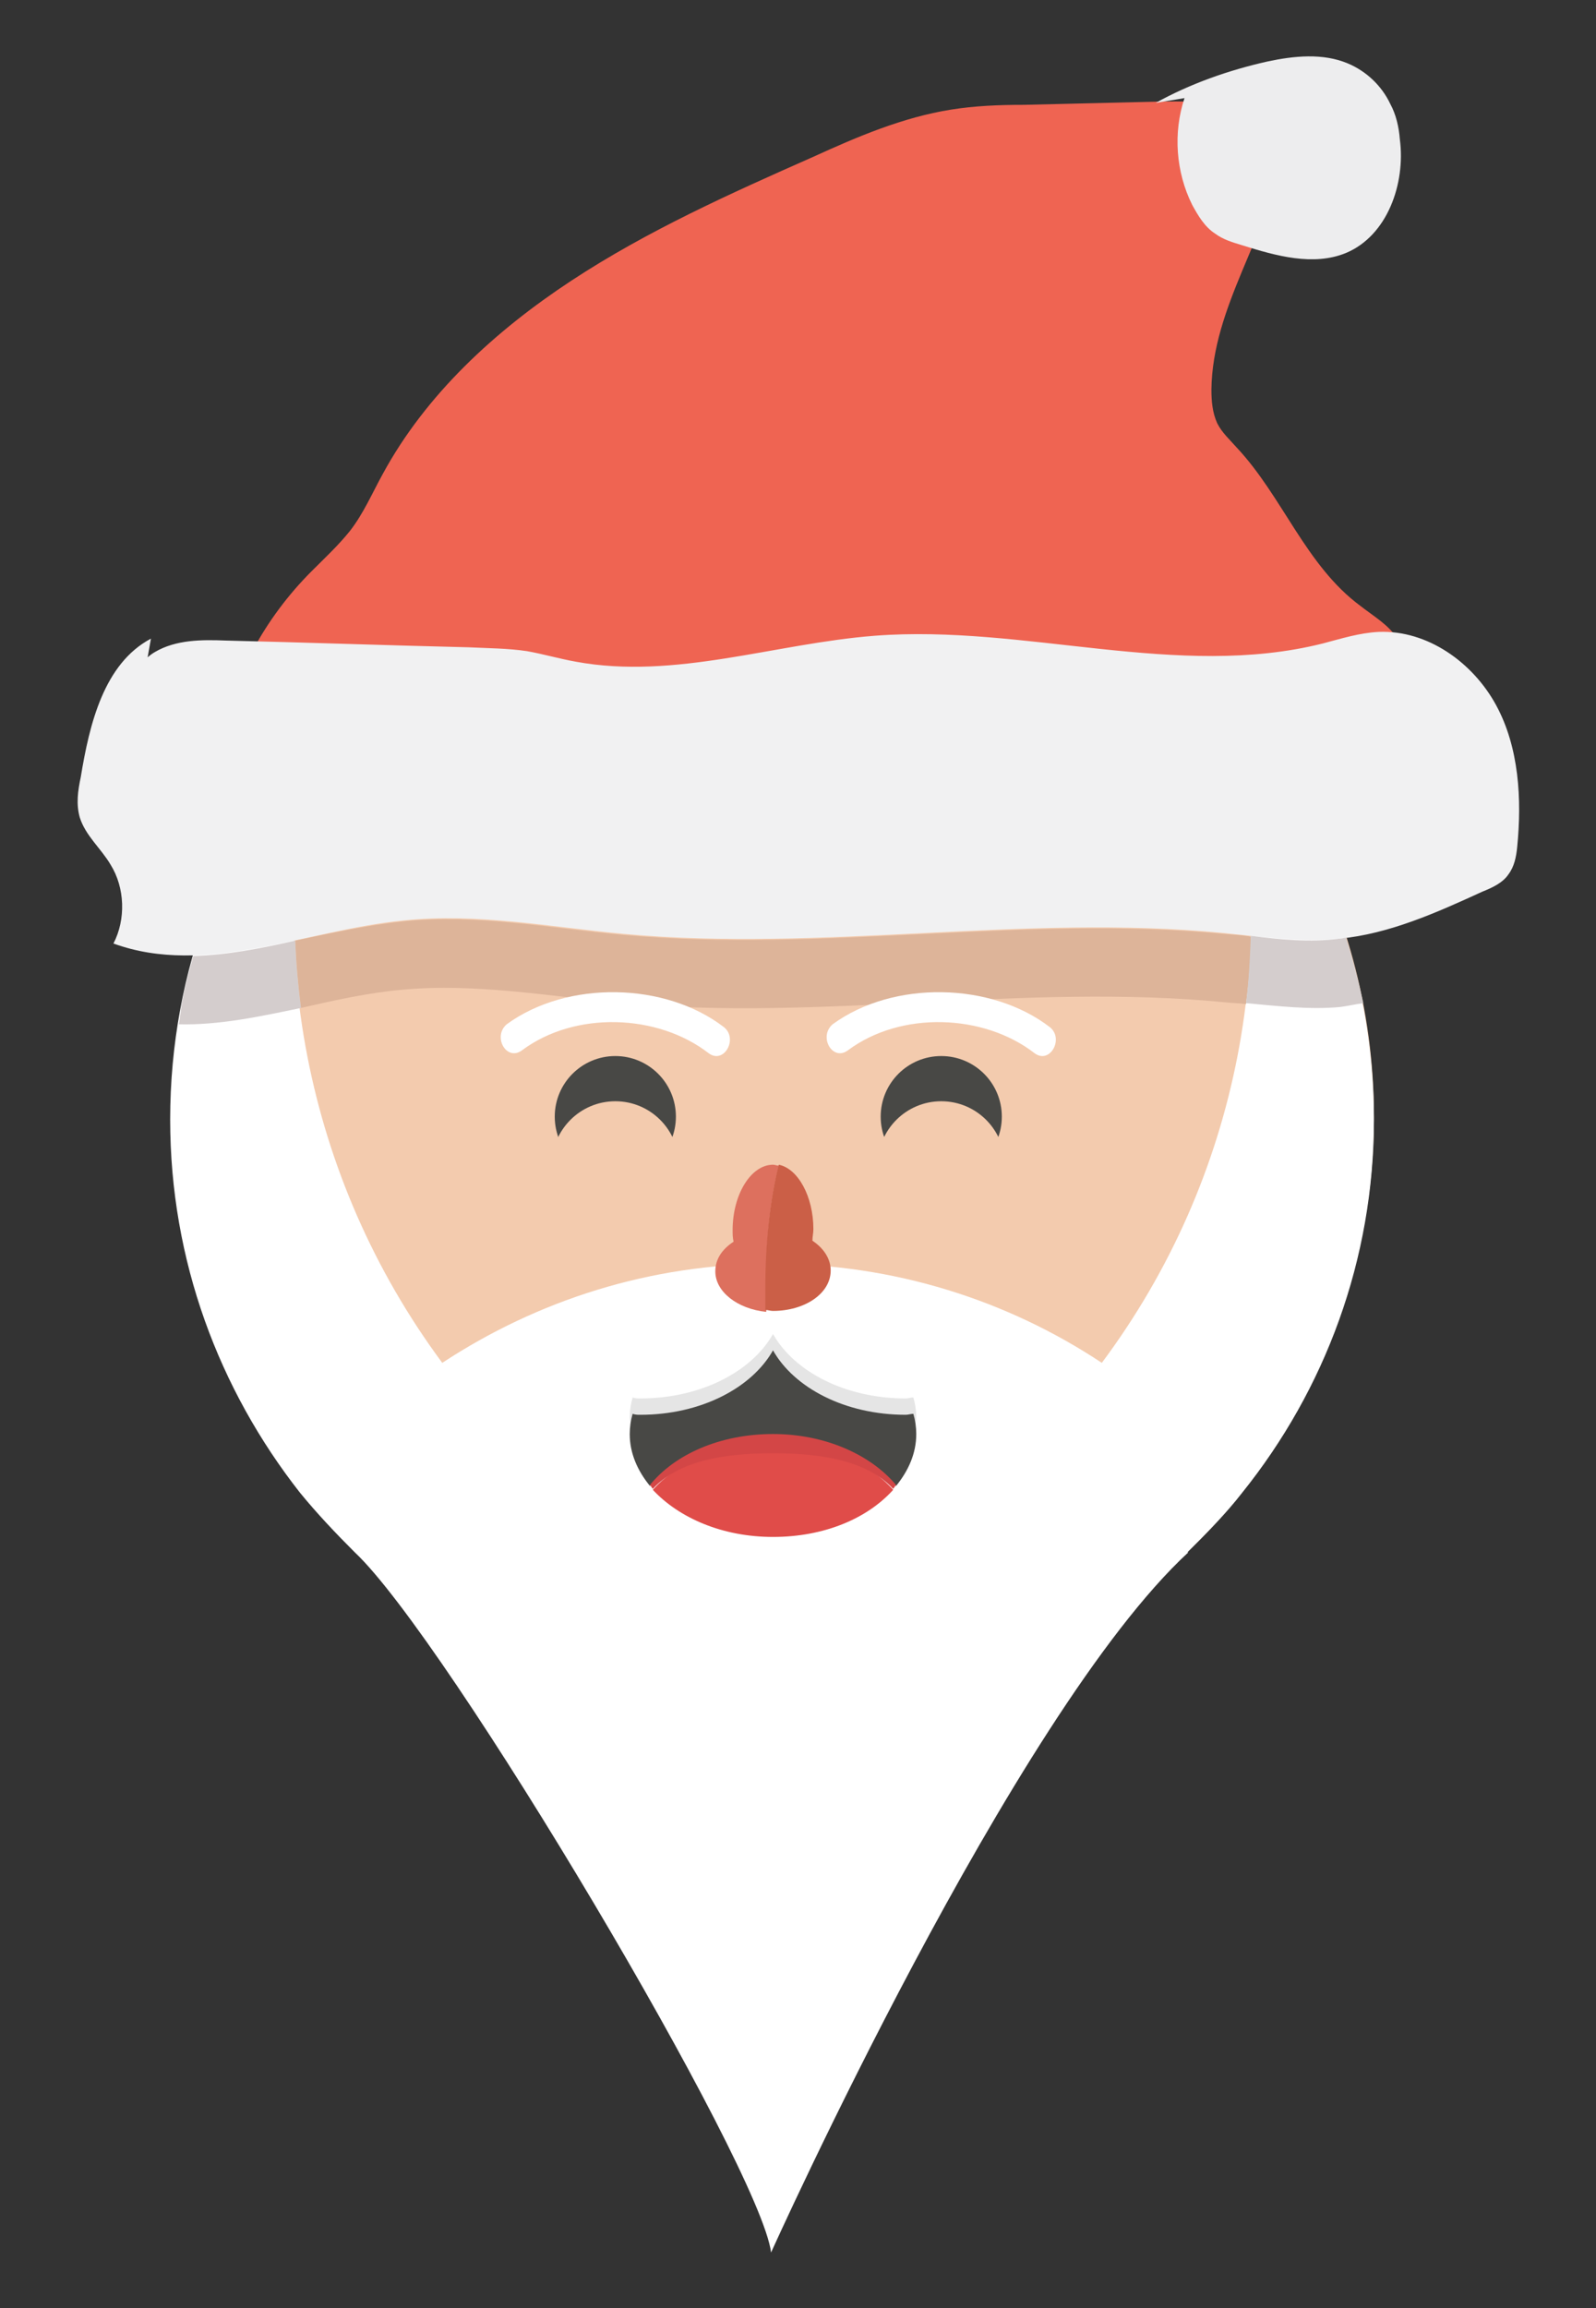 <svg id="santaContainer" version="1.1" xmlns="http://www.w3.org/2000/svg" xmlns:xlink="http://www.w3.org/1999/xlink" x="0px" y="0px" width="166px"
	 height="240px" viewBox="0 0 166 240" style="enable-background:new 0 0 166 240;" xml:space="preserve">
<rect x="0" y="0" width="166" height="240" fill="#333333" stroke="none"/>
<style type="text/css">
	.st0{fill:#E6D7C0;}
	.st1{fill:#F3CBAE;}
	.st2{fill:#484845;}
	.st3{fill:#FFFFFF;}
	.st4{fill:#E5E5E5;}
	.st5{fill:#E04C49;}
	.st6{fill:#D34646;}
	.st7{fill:#DD705E;}
	.st8{fill:#CB5F47;}
	.st9{fill:#EF6452;}
	.st10{fill:#F1F1F2;}
	.st11{fill:#DDB499;}
	.st12{fill:#D4CDCD;}
	.st13{fill:#EDEDEE;}
</style>
<g id="Layer_1">
</g>
<g id="bg">
	
</g>
<g id="head">
	<circle id="XMLID_75_" class="st1" cx="80.4" cy="116.1" r="62.5"/>
</g>
<g id="eyes">
	<g id="XMLID_8_">
		<circle id="XMLID_21_" class="st2" cx="64" cy="116.1" r="6.3"/>
		<circle id="XMLID_17_" class="st2" cx="97.9" cy="116.1" r="6.3"/>
	</g>
</g>
<g id="beard">
	<path id="XMLID_9_" class="st3" d="M142.9,116.4c0-15.5-5.7-29.7-15.1-40.7c5.6,22.4,1.2,46.7-13.2,66
		c-9.8-6.5-21.6-10.3-34.3-10.3c-12.7,0-24.4,3.8-34.3,10.3c-14.3-19.3-18.7-43.6-13.2-66c-9.4,10.9-15.1,25.1-15.1,40.7
		c0,14.7,5.1,28.1,13.5,38.8c1.8,2.2,3.7,4.2,5.7,6.2l0,0c9.6,9,42.2,63.9,43.3,72.8c0,0,25.2-56,43.4-72.8l-0.1,0c2-2,4-4,5.7-6.2
		c0,0,0,0,0,0C137.8,144.5,142.9,131,142.9,116.4z"/>
</g>
<g id="mouth">
	<g id="XMLID_3_">
		<path id="XMLID_68_" class="st4" d="M66.6,147.4c6.3,0,11.6-2.8,13.8-6.7c2.2,3.9,7.5,6.7,13.8,6.7c0.3,0,0.5,0,0.8-0.1
			c0.1,0.3,0.1,0.7,0.2,1.1c0-0.3,0.1-0.7,0.1-1c0-0.7-0.1-1.4-0.3-2.1c-0.3,0-0.5,0.1-0.8,0.1c-6.3,0-11.6-2.8-13.8-6.7
			c-2.2,3.9-7.5,6.7-13.8,6.7c-0.3,0-0.5,0-0.8-0.1c-0.2,0.7-0.3,1.4-0.3,2.1c0,0.3,0.1,0.7,0.1,1c0-0.4,0.1-0.7,0.2-1.1
			C66,147.4,66.3,147.4,66.6,147.4z"/>
		<path id="XMLID_66_" class="st2" d="M80.4,149.2c5.5,0,10.2,2.1,12.8,5.3c1.3-1.6,2.1-3.4,2.1-5.4c0-0.7-0.1-1.4-0.3-2.1
			c-0.3,0-0.5,0.1-0.8,0.1c-6.3,0-11.6-2.8-13.8-6.7c-2.2,3.9-7.5,6.7-13.8,6.7c-0.3,0-0.5,0-0.8-0.1c-0.2,0.7-0.3,1.4-0.3,2.1
			c0,2,0.8,3.8,2.1,5.4C70.2,151.3,74.9,149.2,80.4,149.2z"/>
		<path id="XMLID_6_" class="st5" d="M80.4,150c-5.2,0-9.8,1.9-12.5,4.9c2.7,2.9,7.2,4.9,12.5,4.9s9.8-1.9,12.5-4.9
			C90.2,151.9,85.6,150,80.4,150z"/>
		<path id="XMLID_4_" class="st6" d="M80.4,151.1c5.2,0,9.8,0.8,12.5,3.7c0.1-0.1,0.2-0.3,0.3-0.4c-2.6-3.1-7.3-5.3-12.8-5.3
			c-5.5,0-10.2,2.1-12.8,5.3c0.1,0.1,0.2,0.3,0.3,0.4C70.6,151.9,75.2,151.1,80.4,151.1z"/>
	</g>
</g>
<g id="nose">
	<g id="XMLID_14_">
		<path id="XMLID_20_" class="st7" d="M81,121.2c-0.2,0-0.4-0.1-0.6-0.1c-2.3,0-4.2,3.1-4.2,6.8c0,0.4,0,0.8,0.1,1.2
			c-1.2,0.8-1.9,1.8-1.9,3.1c0,2.1,2.3,3.9,5.3,4.2c0-0.7,0-1.5,0-2.2C79.6,129.2,80.1,124.8,81,121.2z"/>
		<path id="XMLID_19_" class="st8" d="M86.4,132.1c0-1.2-0.7-2.3-1.9-3.1c0-0.4,0.1-0.8,0.1-1.2c0-3.4-1.6-6.3-3.6-6.7
			c-0.9,3.6-1.4,8-1.4,12.9c0,0.8,0,1.5,0,2.2c0.3,0,0.5,0.1,0.8,0.1C83.7,136.3,86.4,134.5,86.4,132.1z"/>
	</g>
</g>
<g id="hat">
	<path id="XMLID_79_" class="st9" d="M26.3,67.6c1.6-3,3.7-5.8,6.1-8.2c1.4-1.4,2.8-2.7,4-4.2c1.4-1.8,2.3-3.9,3.4-5.9
		c4.5-8.3,11.7-14.9,19.6-20.1s16.6-9.1,25.2-12.9c4.6-2.1,9.3-4.1,14.3-4.9c2.5-0.4,5-0.5,7.6-0.5c4.2-0.1,8.4-0.2,12.6-0.3
		c4.1-0.1,8.4-0.2,12.2,1.3c0.6,0.2,1.3,0.6,1.7,1.1c0.7,0.9,0.6,2.1,0.4,3.1c-1.5,8.4-7.3,15.8-7.4,24.4c0,1.2,0.1,2.4,0.6,3.5
		c0.5,1,1.3,1.7,2,2.5c4.8,5.1,7.2,12.3,12.9,16.5c1.4,1.1,3,2,3.9,3.5c1.3,2.5-0.1,5.7-2.3,7.3c-2.3,1.6-5.2,2.1-7.9,2.3
		c-6,0.6-12,0.8-18,0.9c-14,0.4-28,0.8-42-0.6c-6.4-0.6-12.8-1.6-19.3-1.8c-5-0.2-10,0.1-15-0.6c-5-0.7-10-2.5-13.4-6.1"/>
	<path id="XMLID_78_" class="st10" d="M14.3,74.3c-1.6-2-0.4-5.2,1.8-6.5c2.2-1.3,4.9-1.3,7.4-1.2c8.4,0.2,16.8,0.5,25.2,0.7
		c2,0.1,4.1,0.1,6.1,0.4c1.7,0.3,3.4,0.8,5.1,1.1c10.3,1.9,20.7-1.9,31.1-2.7c15.6-1.2,31.5,4.6,46.6,0.8c1.9-0.5,3.8-1.1,5.8-1.2
		c5.1-0.2,9.8,3.2,12.2,7.6s2.7,9.8,2.2,14.8c-0.1,1-0.3,2-0.9,2.8c-0.6,0.9-1.7,1.4-2.7,1.8c-4.8,2.2-9.7,4.4-14.9,4.9
		c-4,0.4-8.1-0.2-12.1-0.6c-20.7-2-41.6,2-62.3,0.1c-7.6-0.7-15.2-2.2-22.9-1.4c-10.2,1-20.6,5.9-30.2,2.4c1.3-2.5,1.2-5.8-0.3-8.2
		c-1-1.7-2.6-3-3.2-4.9c-0.4-1.4-0.2-2.8,0.1-4.2c0.9-5.5,2.4-11.8,7.3-14.4"/>
	<path id="XMLID_77_" class="st11" d="M127.3,97.1c-20.7-2-41.7,2-62.5,0.1c-7.6-0.7-15.3-2.2-22.9-1.4c-3.7,0.4-7.4,1.2-11.2,2
		c0.1,2.3,0.3,4.6,0.6,7c3.5-0.8,7.1-1.6,10.6-1.9c7.6-0.7,15.3,0.7,22.9,1.4c20.8,1.9,41.7-2.1,62.5-0.1c0.8,0.1,1.6,0.1,2.3,0.2
		c0.3-2.3,0.5-4.7,0.5-7C129.2,97.2,128.2,97.2,127.3,97.1z"/>
	<path id="XMLID_76_" class="st12" d="M130.1,97.3c-0.1,2.4-0.2,4.7-0.5,7c3.3,0.3,6.6,0.7,9.8,0.4c0.8-0.1,1.6-0.3,2.4-0.4
		c-0.5-2.3-1.1-4.6-1.8-6.8c-0.2,0-0.4,0.1-0.7,0.1C136.3,98,133.2,97.7,130.1,97.3z"/>
	<path id="XMLID_74_" class="st12" d="M20.1,99.4c-0.5,1.8-1,3.7-1.3,5.6c0,0.1,0,0.2,0,0.2c-0.1,0.4-0.1,0.9-0.2,1.3
		c4.2,0.1,8.4-0.8,12.7-1.7c-0.3-2.3-0.5-4.6-0.6-7C27.2,98.6,23.6,99.3,20.1,99.4z"/>
	<path id="XMLID_5_" class="st13" d="M120.2,10.7c3.6-2,7.6-3.4,11.6-4.3c2.8-0.6,5.8-0.9,8.4,0.2c1.9,0.8,3.5,2.3,4.4,4.2
		c0.6,1.1,0.9,2.4,1,3.7c0.6,4.6-1.3,10-5.6,11.8c-3.4,1.4-7.3,0.3-10.8-0.8c-1-0.3-2-0.6-2.8-1.2c-1.1-0.7-1.8-1.9-2.4-3
		c-1.7-3.4-2-7.5-0.8-11.1"/>
</g>
<g id="eyes-brows">
	<g id="left">
		<path id="XMLID_10_" class="st3" d="M54.3,109.2c5.5-4.1,14.1-3.8,19.4,0.3c1.6,1.2,3.1-1.5,1.6-2.7c-6.1-4.7-16.3-4.9-22.6-0.3
			C51.2,107.8,52.7,110.4,54.3,109.2L54.3,109.2z"/>
	</g>
	<g id="right">
		<path id="XMLID_12_" class="st3" d="M88.2,109.2c5.5-4.1,14.1-3.8,19.4,0.3c1.6,1.2,3.1-1.5,1.6-2.7c-6.1-4.7-16.3-4.9-22.6-0.3
			C85.1,107.8,86.6,110.4,88.2,109.2L88.2,109.2z"/>
	</g>
</g>
<g id="closedEyes">
	<g id="XMLID_73_">
		<circle id="XMLID_70_" class="st1" cx="64" cy="121.1" r="6.6">
			<animate attributeName="cy" from="127.5" to="122" dur="3s" repeatCount="indefinite" />
		</circle>
		<g id="XMLID_71_">
			<circle id="XMLID_72_" class="st1" cx="97.9" cy="121.1" r="6.6">
			<animate attributeName="cy" from="127.5" to="122" dur="3s" repeatCount="indefinite" />
			</circle>
		</g>
	</g>
</g>
</svg>
